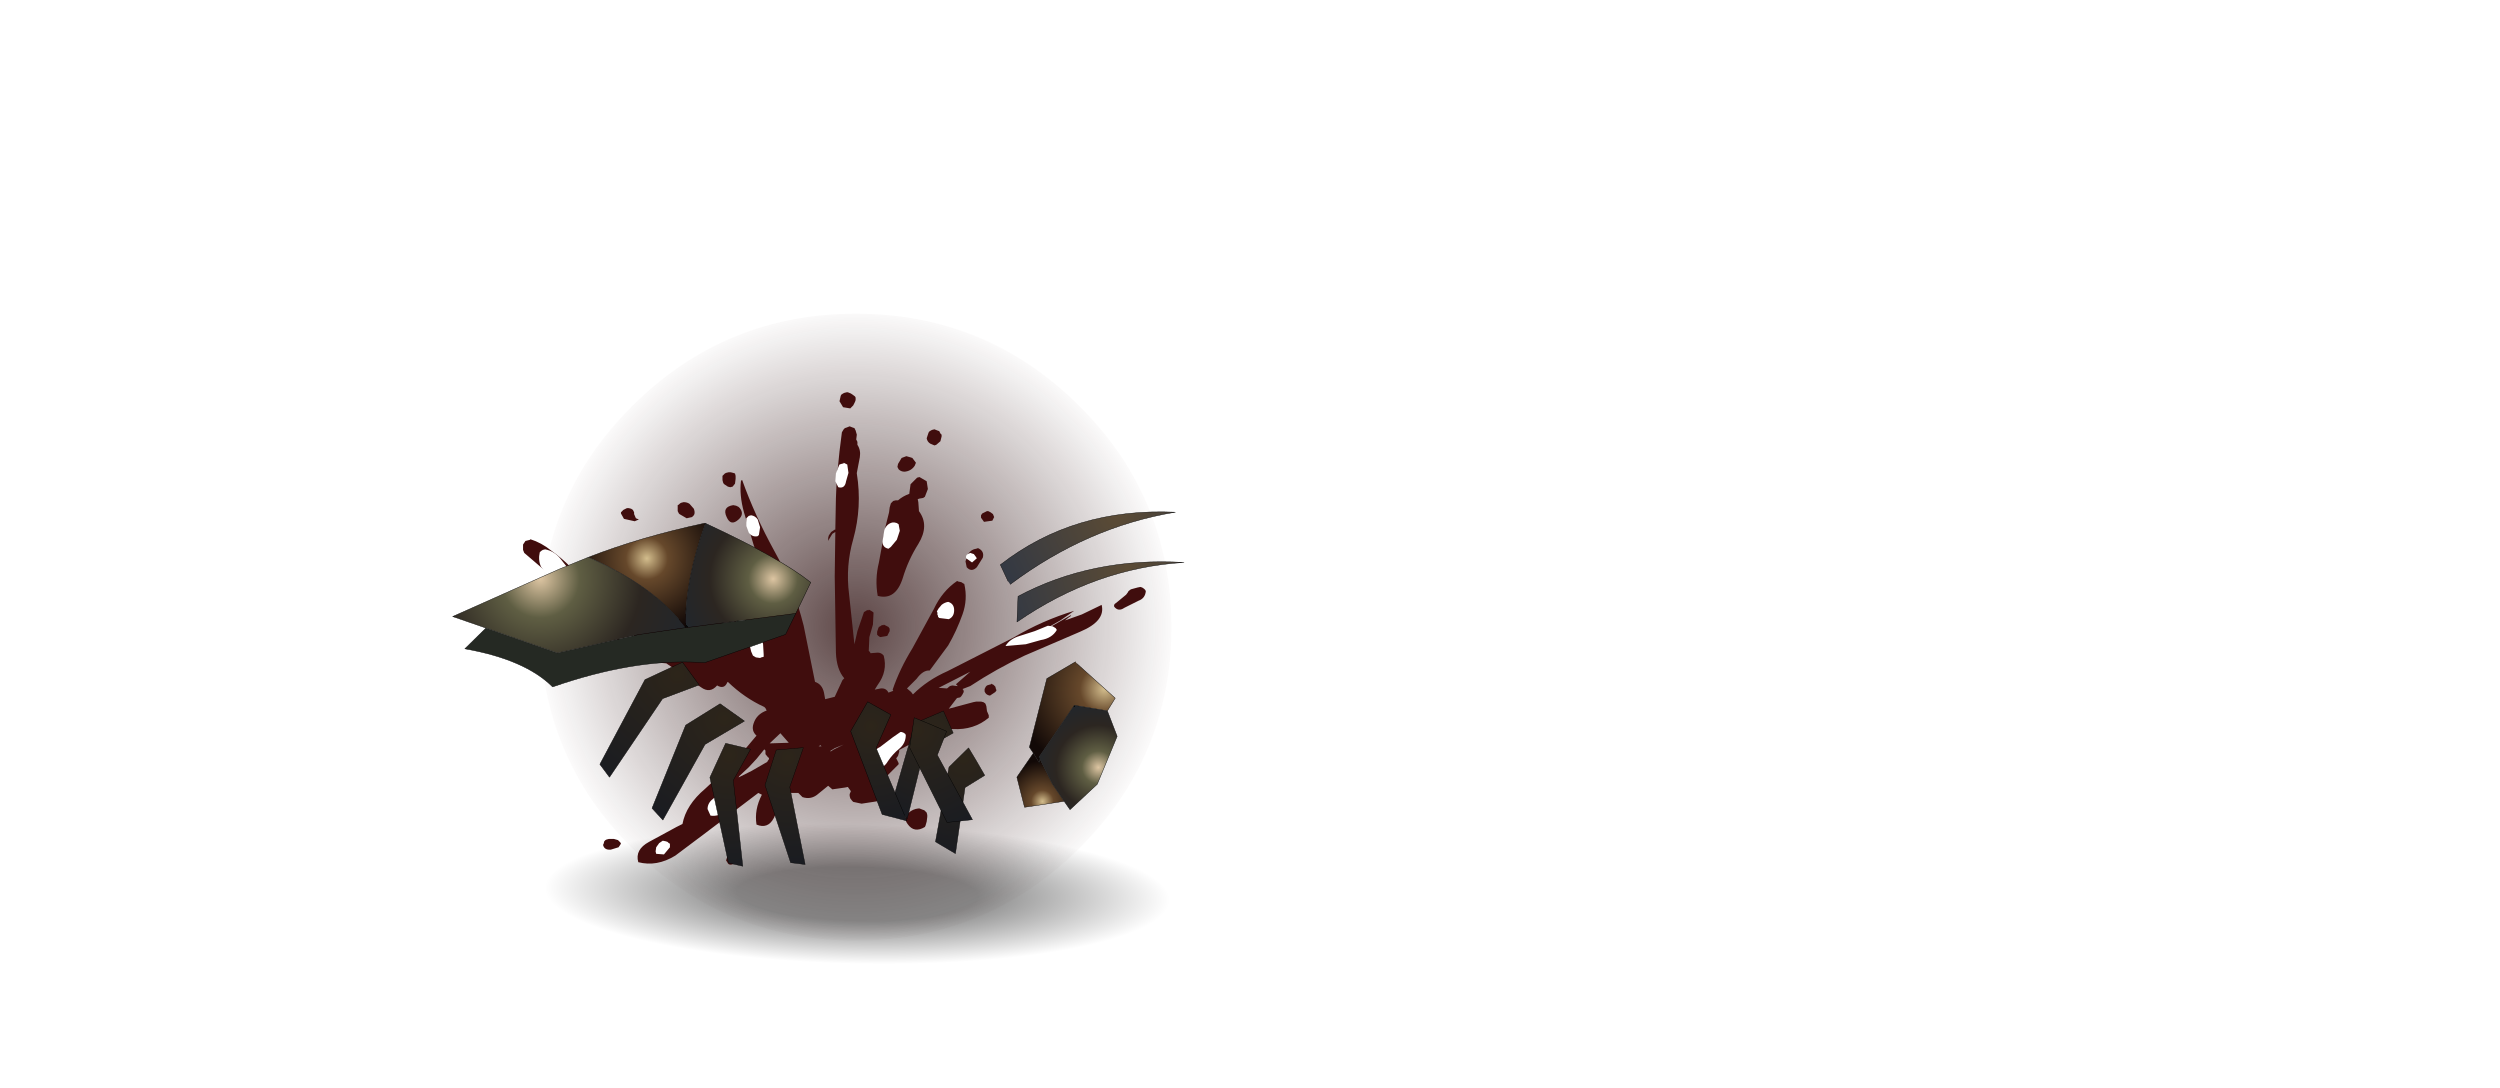 <?xml version="1.0" encoding="UTF-8" standalone="no"?>
<svg xmlns:ffdec="https://www.free-decompiler.com/flash" xmlns:xlink="http://www.w3.org/1999/xlink" ffdec:objectType="frame" height="182.2px" width="418.7px" xmlns="http://www.w3.org/2000/svg">
  <g transform="matrix(2.0, 0.0, 0.0, 2.0, 141.8, 83.6)">
    <use ffdec:characterId="144" height="19.95" id="shadower" transform="matrix(0.862, 0.126, 0.013, 0.731, -27.296, 21.692)" width="65.05" xlink:href="#sprite0"/>
    <use ffdec:characterId="161" height="55.6" transform="matrix(0.944, 0.0, 0.0, 0.944, -25.668, -15.529)" width="56.0" xlink:href="#sprite1"/>
    <use ffdec:characterId="2626" height="39.55" transform="matrix(1.0, 0.0, 0.0, 1.0, -27.15, -8.95)" width="52.2" xlink:href="#shape2"/>
    <filter id="filter0"/>
    <use ffdec:characterId="2611" filter="url(#filter0)" height="15.7" id="hand2" transform="matrix(0.507, 0.333, -0.333, 0.507, 6.91, 16.953)" width="14.55" xlink:href="#sprite2"/>
    <filter id="filter1"/>
    <use ffdec:characterId="2617" filter="url(#filter1)" height="17.95" id="leg4" transform="matrix(0.603, -0.077, 0.077, 0.603, -11.794, 20.654)" width="13.3" xlink:href="#sprite4"/>
    <filter id="filter2"/>
    <use ffdec:characterId="2623" filter="url(#filter2)" height="21.15" id="chest" transform="matrix(0.593, -0.306, 0.306, 0.593, -33.291, 9.981)" width="42.4" xlink:href="#sprite6"/>
    <filter id="filter3"/>
    <use ffdec:characterId="2620" filter="url(#filter3)" height="14.4" id="foot1" transform="matrix(0.165, 0.647, -0.647, 0.165, 21.557, 13.008)" width="17.8" xlink:href="#sprite8"/>
    <filter id="filter4"/>
    <use ffdec:characterId="2617" filter="url(#filter4)" height="17.95" id="leg3" transform="matrix(0.559, 0.364, -0.364, 0.559, -15.285, 12.652)" width="13.3" xlink:href="#sprite4"/>
    <filter id="filter5"/>
    <use ffdec:characterId="2614" filter="url(#filter5)" height="23.0" id="head" transform="matrix(0.035, 0.667, -0.667, 0.035, 28.018, 0.931)" width="12.9" xlink:href="#sprite10"/>
    <filter id="filter6"/>
    <use ffdec:characterId="2611" filter="url(#filter6)" height="15.7" id="hand1" transform="matrix(0.667, -0.041, 0.041, 0.667, 0.19, 17.064)" width="14.55" xlink:href="#sprite2"/>
  </g>
  <defs>
    <g id="sprite0" transform="matrix(1.0, 0.0, 0.0, 1.0, 32.5, 9.95)">
      <use ffdec:characterId="143" height="19.95" transform="matrix(1.0, 0.0, 0.0, 1.0, -32.5, -9.95)" width="65.05" xlink:href="#shape0"/>
    </g>
    <g id="shape0" transform="matrix(1.0, 0.0, 0.0, 1.0, 32.5, 9.95)">
      <path d="M1.45 8.25 Q-12.05 10.55 -22.0 9.8 -31.85 9.0 -32.45 5.6 -33.05 2.2 -24.0 -1.85 -14.9 -5.9 -1.4 -8.2 12.1 -10.55 22.0 -9.75 31.95 -9.0 32.5 -5.6 33.1 -2.2 24.0 1.85 14.95 5.9 1.45 8.25" fill="url(#gradient0)" fill-rule="evenodd" stroke="none"/>
    </g>
    <radialGradient cx="0" cy="0" gradientTransform="matrix(0.043, -0.007, 0.002, 0.011, 0.05, 0.0)" gradientUnits="userSpaceOnUse" id="gradient0" r="819.2" spreadMethod="pad">
      <stop offset="0.333" stop-color="#000000" stop-opacity="0.455"/>
      <stop offset="0.863" stop-color="#000000" stop-opacity="0.0"/>
      <stop offset="1.0" stop-color="#000000" stop-opacity="0.0"/>
    </radialGradient>
    <g id="sprite1" transform="matrix(1.0, 0.0, 0.0, 1.0, 28.0, 27.8)">
      <use ffdec:characterId="160" height="55.6" transform="matrix(1.0, 0.0, 0.0, 1.0, -28.0, -27.8)" width="56.0" xlink:href="#shape1"/>
    </g>
    <g id="shape1" transform="matrix(1.0, 0.0, 0.0, 1.0, 28.0, 27.8)">
      <path d="M0.0 -27.8 Q11.6 -27.8 19.8 -19.65 28.0 -11.5 28.0 0.0 28.0 11.5 19.8 19.65 11.6 27.8 0.0 27.8 -11.6 27.8 -19.8 19.65 -28.0 11.5 -28.0 0.0 -28.0 -11.5 -19.8 -19.65 -11.6 -27.8 0.0 -27.8" fill="url(#gradient1)" fill-rule="evenodd" stroke="none"/>
    </g>
    <radialGradient cx="0" cy="0" gradientTransform="matrix(0.035, 0.0, 0.0, 0.035, 0.0, 0.0)" gradientUnits="userSpaceOnUse" id="gradient1" r="819.2" spreadMethod="pad">
      <stop offset="0.0" stop-color="#270909" stop-opacity="0.749"/>
      <stop offset="1.0" stop-color="#270909" stop-opacity="0.0"/>
    </radialGradient>
    <g id="shape2" transform="matrix(1.0, 0.0, 0.0, 1.0, 27.15, 8.95)">
      <path d="M0.7 -8.15 L0.55 -7.85 0.3 -7.6 -0.3 -7.7 -0.6 -8.2 -0.5 -8.65 -0.45 -8.75 -0.3 -8.85 -0.2 -8.9 0.0 -8.95 0.1 -8.95 0.35 -8.85 0.5 -8.75 0.7 -8.6 0.75 -8.5 0.75 -8.3 0.7 -8.15 M5.0 -3.6 L5.35 -3.5 5.5 -3.45 5.65 -3.25 5.8 -3.05 5.7 -2.8 Q5.4 -2.35 4.85 -2.3 4.55 -2.3 4.35 -2.5 L4.25 -2.7 4.3 -2.95 4.6 -3.45 5.0 -3.6 M0.9 -4.8 L0.9 -4.55 Q1.2 -4.1 1.1 -3.5 L0.85 -2.2 0.85 -2.15 Q1.3 0.65 0.55 3.35 -0.1 5.6 0.2 7.95 L0.65 12.15 0.9 11.05 1.45 9.45 1.55 9.4 1.7 9.3 1.85 9.3 1.85 9.25 2.05 9.35 2.2 9.45 2.25 9.5 2.2 10.5 1.9 11.55 1.85 12.7 1.95 12.8 2.0 12.9 2.6 12.85 Q2.9 12.85 3.1 13.1 3.45 14.4 2.6 15.55 L2.35 15.95 2.85 15.85 Q3.3 15.8 3.5 16.2 L3.9 16.05 3.85 15.95 Q4.45 14.2 5.5 12.5 L7.3 9.2 Q8.0 7.7 9.25 6.85 L9.35 6.9 9.6 6.95 9.75 7.05 9.85 7.1 Q10.15 8.4 9.7 9.65 9.2 11.05 8.5 12.25 L6.95 14.35 Q6.4 14.3 5.85 15.05 L5.05 15.85 5.4 16.15 5.55 16.35 Q6.75 15.15 8.45 14.4 L13.95 11.6 Q16.4 10.15 19.05 9.35 L17.9 10.15 16.4 11.0 15.9 11.35 16.1 11.25 18.8 9.7 18.75 9.8 18.6 9.9 18.35 10.1 18.3 10.15 19.7 9.65 21.15 8.95 21.35 8.85 Q21.7 10.2 19.55 11.1 L14.9 13.1 Q12.55 14.2 10.35 15.65 L9.7 15.9 9.75 15.95 9.8 16.05 9.8 16.15 9.75 16.25 9.7 16.35 9.6 16.5 9.5 16.6 9.25 16.65 9.2 16.7 8.55 17.55 10.6 17.0 10.85 16.95 11.25 16.95 11.45 17.0 11.6 17.1 11.65 17.2 11.7 17.35 11.75 17.75 11.9 18.1 11.9 18.3 Q10.65 19.35 8.9 19.25 L6.75 19.25 6.45 19.25 Q6.25 20.0 5.45 20.45 L4.4 21.0 4.4 21.15 4.3 21.5 4.15 21.7 4.2 21.8 4.25 21.9 4.3 22.0 4.35 22.1 4.35 22.2 3.15 23.4 2.3 23.9 2.4 24.0 2.65 24.55 2.6 25.1 2.55 25.3 1.25 25.5 0.55 25.35 0.45 25.25 0.3 25.05 0.25 24.85 0.25 24.7 0.35 24.45 0.1 24.1 -0.15 24.15 -1.2 24.3 -1.55 24.0 -2.35 24.65 Q-2.95 25.2 -3.7 24.95 L-4.05 24.6 -4.4 24.6 Q-4.85 24.65 -5.15 24.35 L-5.3 24.2 -5.4 24.25 -5.55 24.5 -5.7 24.75 -5.8 25.0 Q-5.55 25.4 -5.7 25.85 L-6.1 26.7 Q-6.6 27.65 -7.55 27.25 -7.75 26.0 -7.1 24.75 L-7.4 24.6 -11.75 27.9 -14.35 29.85 Q-15.9 30.8 -17.45 30.4 -17.75 29.35 -16.55 28.7 L-14.25 27.45 -13.75 27.2 Q-13.45 25.6 -11.85 24.25 L-10.4 22.9 -8.35 20.75 -7.55 19.8 Q-8.0 19.4 -7.8 18.8 -7.55 18.0 -6.7 17.7 L-6.8 17.5 -6.9 17.4 Q-8.55 16.65 -9.95 15.3 L-10.0 15.35 Q-10.25 15.95 -10.85 15.6 -11.45 16.3 -12.2 15.75 L-13.8 14.65 -15.1 13.75 Q-17.6 13.6 -19.6 11.35 L-23.2 7.75 -27.0 4.5 -27.1 4.25 -27.1 3.95 -27.1 3.8 -26.9 3.5 -26.5 3.4 -26.5 3.35 Q-25.55 3.65 -24.75 4.3 -23.9 4.9 -23.15 5.65 L-21.7 7.05 Q-20.95 6.7 -20.3 7.25 L-18.95 8.35 -17.65 9.6 -17.55 9.7 -17.15 9.2 Q-16.5 8.8 -15.95 9.35 L-14.9 10.3 -14.4 10.6 -13.75 10.55 -14.0 10.2 Q-14.2 9.85 -13.8 9.7 -12.9 9.25 -12.2 10.2 -11.65 9.3 -10.8 10.0 L-8.75 11.55 -7.75 12.15 -9.1 10.65 -10.45 8.85 Q-11.6 7.55 -10.4 6.85 -8.9 7.2 -8.1 8.55 L-6.65 11.15 -6.5 11.4 -6.85 10.5 -7.5 8.6 Q-7.8 7.7 -7.2 6.95 L-7.0 6.75 -6.75 6.7 -6.5 6.65 -6.45 6.6 Q-7.3 5.3 -7.8 3.8 L-8.6 1.1 Q-9.0 -0.35 -8.85 -1.55 L-8.75 -1.6 Q-7.7 1.35 -6.05 4.35 -4.45 7.2 -3.6 10.6 L-2.65 15.3 Q-2.05 15.5 -1.9 16.2 L-1.8 16.75 -1.0 16.55 -0.35 15.15 -0.2 15.0 Q-0.85 14.25 -0.9 12.85 L-1.0 6.45 -0.95 2.75 -1.2 2.9 -1.5 3.4 -1.55 3.5 -1.55 3.25 -1.5 3.05 -1.3 2.75 -1.0 2.55 -0.95 2.55 -0.9 -0.1 -0.8 -2.45 -0.75 -2.5 -0.6 -4.0 -0.4 -5.6 -0.25 -5.85 -0.15 -5.95 0.0 -6.0 0.25 -6.1 0.5 -6.0 0.65 -5.95 0.75 -5.75 0.85 -5.4 0.8 -5.0 0.9 -4.8 M7.75 -5.7 L7.85 -5.5 7.95 -5.4 7.95 -5.25 7.85 -4.85 7.5 -4.55 7.35 -4.5 7.0 -4.65 Q6.75 -4.8 6.7 -5.1 L6.85 -5.55 6.9 -5.65 7.05 -5.75 7.15 -5.8 7.35 -5.85 7.6 -5.75 7.75 -5.7 M6.1 -1.85 L6.7 -1.5 6.8 -0.85 6.55 -0.2 6.4 -0.1 6.1 -0.05 5.95 0.0 6.0 0.25 6.05 0.95 6.05 1.0 Q6.95 2.2 6.0 3.75 5.15 5.1 4.7 6.6 4.1 8.5 2.6 8.1 2.35 6.7 2.7 5.3 L3.25 2.3 3.55 1.1 3.6 0.7 3.7 0.35 3.8 0.25 3.9 0.15 4.1 0.1 4.25 0.1 4.3 0.1 Q4.7 -0.25 5.25 -0.45 L5.25 -0.5 5.35 -1.25 5.9 -1.8 6.1 -1.85 M25.05 7.7 Q25.0 8.3 24.45 8.5 L23.25 9.1 Q22.75 9.45 22.4 9.0 22.35 8.8 22.55 8.7 L23.4 8.0 23.55 7.8 23.6 7.7 23.8 7.55 24.35 7.4 24.6 7.35 24.75 7.4 24.9 7.5 25.0 7.6 25.05 7.7 M11.85 1.0 L12.05 1.1 12.25 1.25 12.35 1.5 12.2 1.8 11.5 1.9 11.25 1.55 11.25 1.45 11.25 1.35 11.35 1.2 11.75 1.0 11.85 1.0 M11.4 4.9 L10.9 5.7 Q10.45 6.15 10.05 5.7 L9.95 5.2 10.2 4.55 Q10.45 4.2 10.85 4.15 L11.0 4.1 Q11.55 4.35 11.4 4.9 M3.1 10.5 L3.3 10.6 3.5 10.7 3.6 10.85 3.6 11.05 3.4 11.45 2.8 11.55 2.65 11.45 2.55 11.35 2.55 11.25 2.55 11.1 2.65 10.8 2.7 10.7 2.8 10.65 2.95 10.55 3.1 10.55 3.1 10.5 M9.3 15.65 L9.15 15.5 10.35 14.45 7.7 15.8 8.4 15.85 8.65 15.65 8.85 15.6 9.25 15.65 9.3 15.65 M3.75 24.65 L4.15 24.75 4.45 25.1 4.5 25.55 4.45 25.65 4.25 25.8 3.5 25.75 3.25 25.6 3.2 25.5 3.15 25.4 3.15 25.3 3.15 25.2 3.15 25.1 3.25 24.95 3.3 24.85 3.55 24.7 3.75 24.65 M12.45 16.15 L12.0 16.45 Q11.7 16.4 11.6 16.2 L11.55 16.1 11.55 16.0 11.55 15.9 11.6 15.8 11.65 15.7 11.75 15.6 11.9 15.55 12.1 15.5 12.1 15.45 12.3 15.55 12.45 15.7 12.5 15.9 12.55 16.0 12.45 16.15 M6.7 26.25 L6.75 26.45 6.75 26.6 6.7 27.0 6.6 27.35 6.55 27.45 Q5.65 28.0 5.1 27.2 4.7 26.65 5.2 26.25 5.55 25.95 6.0 25.9 L6.1 25.9 6.35 26.0 6.5 26.05 6.7 26.25 M-10.3 -1.3 L-10.35 -1.4 -10.4 -1.6 -10.4 -1.8 -10.4 -1.95 -10.3 -2.05 -10.2 -2.15 -10.1 -2.2 -9.9 -2.25 -9.7 -2.25 -9.5 -2.2 -9.35 -2.15 -9.3 -1.95 -9.3 -1.7 -9.35 -1.3 -9.55 -1.05 -9.75 -1.0 -9.95 -1.05 -10.25 -1.25 -10.3 -1.3 M-8.95 0.75 Q-8.55 1.25 -9.05 1.7 -9.7 2.3 -10.05 1.5 -10.45 0.65 -9.5 0.5 L-9.25 0.55 -9.05 0.65 -8.95 0.75 M-8.5 4.15 Q-8.2 4.1 -8.1 4.4 -8.0 4.7 -8.3 4.8 L-8.7 4.75 -8.8 4.7 -8.85 4.6 -8.85 4.5 -8.75 4.35 -8.5 4.15 M-13.65 0.25 Q-13.35 0.25 -13.15 0.4 L-12.8 0.8 Q-12.7 1.05 -12.75 1.25 L-12.8 1.35 -12.95 1.5 -13.4 1.6 -14.0 1.25 -14.05 1.2 -14.1 1.1 -14.15 1.0 -14.15 0.9 -14.15 0.8 -14.15 0.6 -14.15 0.5 -14.05 0.45 -13.95 0.35 -13.85 0.3 -13.65 0.25 M-10.75 4.45 L-10.5 4.75 -10.45 4.85 -10.4 4.95 -10.4 5.0 -10.45 5.1 -10.45 5.2 -10.5 5.3 -10.55 5.4 Q-10.75 5.6 -11.0 5.6 L-11.75 5.25 -11.95 4.7 -11.95 4.5 -11.9 4.4 -11.8 4.3 -11.7 4.2 -11.6 4.15 -11.4 4.15 -11.4 4.1 -11.05 4.3 -10.75 4.45 M-17.4 1.7 L-17.75 1.85 -18.65 1.65 -18.9 1.2 -18.9 1.1 -18.85 1.05 -18.7 0.9 -18.4 0.75 -18.25 0.75 -18.05 0.8 -17.9 0.9 -17.85 1.0 -17.8 1.1 -17.8 1.25 -17.65 1.6 -17.4 1.7 M-17.95 3.65 L-17.85 3.6 -17.65 3.55 -17.15 3.7 -16.8 3.95 Q-16.65 4.15 -16.65 4.45 L-17.0 4.9 Q-17.75 5.15 -18.15 4.45 L-18.2 3.95 -18.1 3.75 -17.95 3.65 M-15.45 6.5 L-15.35 6.4 -15.2 6.35 -14.9 6.25 Q-14.45 6.2 -14.1 6.55 -13.8 6.85 -13.75 7.35 -13.75 7.8 -14.15 8.0 L-14.4 8.0 -14.7 8.0 -15.05 7.75 -15.4 7.35 -15.55 6.8 -15.45 6.5 M-6.45 20.45 L-4.85 20.4 -5.55 19.6 -6.45 20.45 M-6.9 20.95 L-7.55 21.75 -8.2 22.45 -9.0 23.2 -9.05 23.3 -7.95 22.75 -6.65 22.0 -6.6 21.9 Q-6.4 21.7 -6.6 21.6 L-6.8 21.35 -6.8 21.05 -6.9 20.95 M-1.15 21.0 L-0.25 20.55 -1.0 20.85 -1.4 21.1 Q-1.3 21.15 -1.15 21.0 M-2.2 20.6 L-2.35 20.7 -2.1 20.7 -2.15 20.65 -2.2 20.6 M-20.3 28.65 L-20.2 28.55 -20.1 28.5 -19.9 28.45 -19.5 28.45 -19.15 28.55 -18.95 28.75 -18.9 28.85 -19.1 29.15 -19.75 29.35 Q-20.3 29.4 -20.4 28.95 L-20.35 28.85 -20.3 28.65 M-9.25 29.9 L-9.25 30.2 -9.25 30.4 -9.3 30.5 -9.65 30.6 Q-9.9 30.65 -10.0 30.4 L-10.1 30.25 -10.0 29.95 -9.65 29.65 -9.35 29.6 Q-9.15 29.7 -9.25 29.9" fill="#400d0d" fill-rule="evenodd" stroke="none"/>
      <path d="M0.15 -2.2 L-0.05 -1.5 Q-0.15 -0.85 -0.7 -1.0 L-0.95 -1.5 -0.9 -2.15 -0.65 -2.8 -0.6 -2.9 -0.45 -2.95 -0.25 -3.0 -0.25 -3.05 -0.05 -2.95 0.05 -2.9 0.15 -2.2 M-7.35 3.0 L-7.45 3.1 Q-7.9 3.2 -8.2 2.8 L-8.4 2.25 -8.4 1.6 -8.3 1.5 -8.2 1.4 -8.0 1.35 Q-7.65 1.4 -7.45 1.7 L-7.25 2.35 -7.35 3.0 M-9.25 8.55 L-8.7 9.35 Q-8.25 9.75 -8.55 10.25 L-8.6 10.35 Q-9.2 10.45 -9.65 9.9 L-10.35 8.85 Q-10.65 8.2 -10.0 8.05 -9.5 8.1 -9.25 8.55 M-7.75 10.8 L-7.55 10.85 -7.15 11.4 -7.0 12.15 -6.95 13.0 -6.95 13.2 -7.15 13.25 -7.25 13.3 -7.6 13.25 -7.85 13.1 -8.0 12.75 -8.15 12.1 -8.35 11.4 -8.4 11.15 -8.35 11.05 -8.3 10.95 -8.2 10.9 -7.9 10.8 -7.9 10.75 -7.75 10.8 M-20.1 10.0 L-19.9 9.95 Q-19.35 9.9 -18.95 10.3 L-18.1 11.1 Q-17.6 11.5 -17.7 12.1 -18.3 12.5 -18.85 11.9 L-19.8 11.15 Q-20.4 10.85 -20.4 10.25 L-20.35 10.2 -20.25 10.1 -20.1 10.0 M-10.25 24.4 L-10.0 24.4 -9.8 24.5 -9.65 24.55 Q-9.45 24.85 -9.55 25.2 L-10.25 26.15 Q-10.75 26.6 -11.4 26.5 L-11.65 25.95 Q-11.65 25.45 -11.2 25.1 L-10.45 24.5 -10.25 24.4 M-24.0 4.95 L-23.05 6.15 Q-22.6 6.75 -22.95 7.45 -23.85 7.75 -24.65 7.0 L-25.6 5.65 Q-25.85 5.1 -25.7 4.45 L-25.6 4.35 -25.45 4.25 -25.25 4.2 Q-24.5 4.35 -24.0 4.95 M-14.8 29.15 L-15.3 29.75 -15.95 29.7 -16.0 29.5 -15.95 29.15 -15.7 28.8 -15.4 28.6 -15.15 28.65 -15.0 28.7 -14.9 28.8 -14.8 28.85 -14.8 29.15 M10.65 4.6 L10.8 4.8 10.9 4.95 10.5 5.3 10.0 4.95 Q9.95 4.7 10.15 4.6 L10.35 4.5 10.5 4.55 10.65 4.6 M14.5 11.45 L15.75 11.05 16.85 10.6 17.25 10.65 17.5 10.8 17.6 10.95 Q17.2 11.65 16.25 11.8 L15.0 12.15 13.3 12.3 Q13.65 11.7 14.5 11.45 M4.0 1.95 L4.2 2.0 4.35 2.1 4.45 2.65 4.2 3.4 3.7 4.0 3.5 4.15 Q3.0 4.05 3.0 3.55 L3.15 2.6 Q3.35 2.05 3.85 1.95 L4.0 1.95 M8.5 8.6 Q9.0 8.75 9.0 9.3 9.0 9.85 8.55 10.05 L7.75 9.95 7.65 9.85 7.65 9.75 7.6 9.7 7.6 9.5 7.55 9.4 7.7 9.15 7.95 8.85 Q8.2 8.65 8.5 8.6 M4.6 19.5 L4.75 19.55 4.9 19.65 4.95 19.75 Q4.95 20.45 4.4 20.9 3.85 21.35 3.45 21.95 3.05 22.65 2.3 22.5 L2.15 22.3 2.05 22.15 1.95 21.85 1.95 21.65 Q2.2 21.05 2.8 20.75 L3.85 19.95 4.5 19.5 4.6 19.5" fill="#ffffff" fill-rule="evenodd" stroke="none"/>
    </g>
    <g id="sprite2" transform="matrix(1.0, 0.0, 0.0, 1.0, 8.5, 5.75)">
      <use ffdec:characterId="2610" height="15.7" transform="matrix(1.0, 0.0, 0.0, 1.0, -8.5, -5.75)" width="14.55" xlink:href="#sprite3"/>
    </g>
    <g id="sprite3" transform="matrix(1.0, 0.0, 0.0, 1.0, 8.5, 5.75)">
      <use ffdec:characterId="2609" height="15.7" transform="matrix(1.0, 0.0, 0.0, 1.0, -8.5, -5.75)" width="14.55" xlink:href="#shape3"/>
    </g>
    <g id="shape3" transform="matrix(1.0, 0.0, 0.0, 1.0, 8.5, 5.75)">
      <path d="M-6.15 -5.75 L-3.35 -3.95 -5.45 0.1 -2.15 9.45 -5.2 8.45 -8.5 -2.2 -6.15 -5.75" fill="url(#gradient2)" fill-rule="evenodd" stroke="none"/>
      <path d="M2.15 1.45 L6.05 9.8 2.85 9.95 -1.25 0.3 -0.45 -3.4 Q1.55 -2.45 3.5 -1.45 L2.15 1.45" fill="url(#gradient3)" fill-rule="evenodd" stroke="none"/>
      <path d="M-6.15 -5.75 L-8.5 -2.2 -5.2 8.45 -2.15 9.45 -5.45 0.1 -3.35 -3.95 -6.15 -5.75 M2.15 1.45 L3.5 -1.45 Q1.55 -2.45 -0.45 -3.4 L-1.25 0.3 2.85 9.95 6.05 9.8 2.15 1.45 Z" fill="none" stroke="#000000" stroke-linecap="round" stroke-linejoin="round" stroke-width="0.05"/>
    </g>
    <radialGradient cx="0" cy="0" gradientTransform="matrix(0.015, 0.0, 0.0, 0.015, -5.9, -2.7)" gradientUnits="userSpaceOnUse" id="gradient2" r="819.2" spreadMethod="pad">
      <stop offset="0.0" stop-color="#2d251a"/>
      <stop offset="1.0" stop-color="#1a1c21"/>
    </radialGradient>
    <radialGradient cx="0" cy="0" gradientTransform="matrix(0.016, 0.0, 0.0, 0.016, -0.25, -1.85)" gradientUnits="userSpaceOnUse" id="gradient3" r="819.2" spreadMethod="pad">
      <stop offset="0.0" stop-color="#2d251a"/>
      <stop offset="1.0" stop-color="#1a1c21"/>
    </radialGradient>
    <g id="sprite4" transform="matrix(1.0, 0.0, 0.0, 1.0, 12.5, 5.9)">
      <use ffdec:characterId="2616" height="17.95" transform="matrix(1.0, 0.0, 0.0, 1.0, -12.5, -5.9)" width="13.3" xlink:href="#sprite5"/>
    </g>
    <g id="sprite5" transform="matrix(1.0, 0.0, 0.0, 1.0, 12.5, 5.9)">
      <use ffdec:characterId="2615" height="17.95" transform="matrix(1.0, 0.0, 0.0, 1.0, -12.5, -5.9)" width="13.3" xlink:href="#shape4"/>
    </g>
    <g id="shape4" transform="matrix(1.0, 0.0, 0.0, 1.0, 12.5, 5.9)">
      <path d="M-9.75 -5.9 L-6.45 -4.65 -9.35 -0.7 -9.55 11.2 -11.45 10.5 -12.5 -1.5 -9.75 -5.9" fill="url(#gradient4)" fill-rule="evenodd" stroke="none"/>
      <path d="M-1.75 1.2 L-1.0 12.05 -2.95 11.55 -5.1 0.5 -2.95 -4.1 0.8 -3.95 -1.75 1.2" fill="url(#gradient5)" fill-rule="evenodd" stroke="none"/>
      <path d="M-9.75 -5.9 L-12.5 -1.5 -11.45 10.5 -9.55 11.2 -9.35 -0.7 -6.45 -4.65 -9.75 -5.9 M-1.75 1.2 L0.8 -3.95 -2.95 -4.1 -5.1 0.5 -2.95 11.55 -1.0 12.05 -1.75 1.2 Z" fill="none" stroke="#000000" stroke-linecap="round" stroke-linejoin="round" stroke-width="0.05"/>
    </g>
    <radialGradient cx="0" cy="0" gradientTransform="matrix(0.019, 0.0, 0.0, 0.019, -9.45, -4.25)" gradientUnits="userSpaceOnUse" id="gradient4" r="819.2" spreadMethod="pad">
      <stop offset="0.0" stop-color="#2d251a"/>
      <stop offset="1.0" stop-color="#1a1c21"/>
    </radialGradient>
    <radialGradient cx="0" cy="0" gradientTransform="matrix(0.018, 0.0, 0.0, 0.018, -1.5, -2.9)" gradientUnits="userSpaceOnUse" id="gradient5" r="819.2" spreadMethod="pad">
      <stop offset="0.0" stop-color="#2d251a"/>
      <stop offset="1.0" stop-color="#1a1c21"/>
    </radialGradient>
    <g id="sprite6" transform="matrix(1.0, 0.0, 0.0, 1.0, 27.9, 17.3)">
      <use ffdec:characterId="2622" height="21.15" transform="matrix(1.0, 0.0, 0.0, 1.0, -27.9, -17.3)" width="42.4" xlink:href="#sprite7"/>
    </g>
    <g id="sprite7" transform="matrix(1.0, 0.0, 0.0, 1.0, 27.95, 17.25)">
      <use ffdec:characterId="2621" height="21.15" transform="matrix(1.0, 0.0, 0.0, 1.0, -27.95, -17.25)" width="42.4" xlink:href="#shape5"/>
    </g>
    <g id="shape5" transform="matrix(1.0, 0.0, 0.0, 1.0, 27.95, 17.25)">
      <path d="M-2.1 -2.65 L-2.0 -2.55 -2.05 -2.55 -2.1 -2.6 -2.1 -2.65 -2.05 -2.55 -2.1 -2.65" fill="#999999" fill-rule="evenodd" stroke="none"/>
      <path d="M11.0 2.15 L8.65 3.9 -2.0 2.4 -2.85 1.9 Q-9.85 -2.15 -20.35 -3.65 -21.85 -8.3 -27.95 -12.95 L-24.4 -14.05 -17.85 -7.15 -7.8 -4.55 -2.1 -2.6 -2.05 -2.55 -2.0 -2.55 11.0 2.15" fill="#252923" fill-rule="evenodd" stroke="none"/>
      <path d="M-8.9 -16.05 Q-1.9 -15.3 6.05 -13.15 L6.1 -13.1 Q0.5 -7.9 -2.1 -2.65 -3.25 -9.1 -8.9 -16.05" fill="url(#gradient6)" fill-rule="evenodd" stroke="none"/>
      <path d="M-24.4 -14.05 L-27.45 -17.25 -12.8 -16.4 -8.9 -16.05 Q-3.25 -9.1 -2.1 -2.65 L-2.1 -2.6 -7.8 -4.55 -17.85 -7.15 -24.4 -14.05" fill="url(#gradient7)" fill-rule="evenodd" stroke="none"/>
      <path d="M6.1 -13.1 Q12.45 -4.9 14.45 -0.45 L11.0 2.15 -2.0 -2.55 -2.1 -2.65 Q0.5 -7.9 6.1 -13.1" fill="url(#gradient8)" fill-rule="evenodd" stroke="none"/>
      <path d="M6.1 -13.1 Q12.45 -4.9 14.45 -0.45 L11.0 2.15 8.65 3.9 -2.0 2.4 -2.85 1.9 Q-9.85 -2.15 -20.35 -3.65 -21.85 -8.3 -27.95 -12.95 L-24.4 -14.05 -27.45 -17.25 -12.8 -16.4 -8.9 -16.05 Q-1.9 -15.3 6.05 -13.15 L6.1 -13.1 Q0.5 -7.9 -2.1 -2.65 -3.25 -9.1 -8.9 -16.05 M-2.0 -2.55 L11.0 2.15 M-2.05 -2.55 L-2.0 -2.55 M-2.1 -2.6 L-2.05 -2.55 -2.1 -2.65 M-2.1 -2.6 L-7.8 -4.55 -17.85 -7.15 -24.4 -14.05" fill="none" stroke="#000000" stroke-linecap="round" stroke-linejoin="round" stroke-width="0.05"/>
    </g>
    <radialGradient cx="0" cy="0" gradientTransform="matrix(0.013, 0.0, 0.0, 0.013, -2.45, -12.55)" gradientUnits="userSpaceOnUse" id="gradient6" r="819.2" spreadMethod="pad">
      <stop offset="0.004" stop-color="#d1bb8b"/>
      <stop offset="0.247" stop-color="#66482b"/>
      <stop offset="0.894" stop-color="#120907"/>
    </radialGradient>
    <radialGradient cx="0" cy="0" gradientTransform="matrix(0.024, 0.0, 0.0, 0.024, -15.5, -16.45)" gradientUnits="userSpaceOnUse" id="gradient7" r="819.2" spreadMethod="pad">
      <stop offset="0.0" stop-color="#ddc5a2"/>
      <stop offset="0.251" stop-color="#5f5e43"/>
      <stop offset="0.647" stop-color="#2c2621"/>
      <stop offset="1.0" stop-color="#22262b"/>
      <stop offset="1.0" stop-color="#070a0a"/>
    </radialGradient>
    <radialGradient cx="0" cy="0" gradientTransform="matrix(0.015, 0.0, 0.0, 0.015, 10.45, -3.0)" gradientUnits="userSpaceOnUse" id="gradient8" r="819.2" spreadMethod="pad">
      <stop offset="0.0" stop-color="#ddc5a2"/>
      <stop offset="0.251" stop-color="#5f5e43"/>
      <stop offset="0.647" stop-color="#2c2621"/>
      <stop offset="1.0" stop-color="#22262b"/>
      <stop offset="1.0" stop-color="#070a0a"/>
    </radialGradient>
    <g id="sprite8" transform="matrix(1.0, 0.0, 0.0, 1.0, 8.9, 2.9)">
      <use ffdec:characterId="2619" height="14.4" transform="matrix(1.0, 0.0, 0.0, 1.0, -8.9, -2.9)" width="17.8" xlink:href="#sprite9"/>
    </g>
    <g id="sprite9" transform="matrix(1.0, 0.0, 0.0, 1.0, 8.85, 2.9)">
      <use ffdec:characterId="2618" height="14.4" transform="matrix(1.0, 0.0, 0.0, 1.0, -8.85, -2.9)" width="17.8" xlink:href="#shape6"/>
    </g>
    <g id="shape6" transform="matrix(1.0, 0.0, 0.0, 1.0, 8.85, 2.9)">
      <path d="M-8.6 0.7 L-3.2 -2.9 -1.9 -1.55 -3.6 2.3 1.6 8.2 2.4 8.3 0.95 8.75 0.1 9.05 -7.7 4.8 -8.85 0.8 -8.6 0.7" fill="url(#gradient9)" fill-rule="evenodd" stroke="none"/>
      <path d="M7.75 6.5 L7.25 11.5 3.35 11.5 0.95 8.75 2.4 8.3 1.6 8.2 5.25 7.4 7.75 6.5" fill="url(#gradient10)" fill-rule="evenodd" stroke="none"/>
      <path d="M-1.9 -1.55 L1.5 -1.95 6.7 1.95 8.95 6.05 7.75 6.5 5.25 7.4 1.6 8.2 -3.6 2.3 -1.9 -1.55" fill="url(#gradient11)" fill-rule="evenodd" stroke="none"/>
      <path d="M-8.6 0.7 L-3.2 -2.9 -1.9 -1.55 1.5 -1.95 6.7 1.95 8.95 6.05 7.75 6.5 7.25 11.5 3.35 11.5 0.95 8.75 0.1 9.05 -7.7 4.8 -8.85 0.8 M0.95 8.75 L2.4 8.3 1.6 8.2 -3.6 2.3 -1.9 -1.55 M1.6 8.2 L5.25 7.4 7.75 6.5" fill="none" stroke="#000000" stroke-linecap="round" stroke-linejoin="round" stroke-width="0.05"/>
    </g>
    <radialGradient cx="0" cy="0" gradientTransform="matrix(0.015, 0.0, 0.0, 0.015, -4.65, -1.85)" gradientUnits="userSpaceOnUse" id="gradient9" r="819.2" spreadMethod="pad">
      <stop offset="0.004" stop-color="#d1bb8b"/>
      <stop offset="0.247" stop-color="#66482b"/>
      <stop offset="0.894" stop-color="#120907"/>
    </radialGradient>
    <radialGradient cx="0" cy="0" gradientTransform="matrix(0.007, 0.0, 0.0, 0.007, 7.1, 9.15)" gradientUnits="userSpaceOnUse" id="gradient10" r="819.2" spreadMethod="pad">
      <stop offset="0.004" stop-color="#d1bb8b"/>
      <stop offset="0.247" stop-color="#66482b"/>
      <stop offset="0.894" stop-color="#120907"/>
    </radialGradient>
    <radialGradient cx="0" cy="0" gradientTransform="matrix(0.01, 0.0, 0.0, 0.01, 4.7, 1.3)" gradientUnits="userSpaceOnUse" id="gradient11" r="819.2" spreadMethod="pad">
      <stop offset="0.0" stop-color="#ddc5a2"/>
      <stop offset="0.251" stop-color="#5f5e43"/>
      <stop offset="0.647" stop-color="#2c2621"/>
      <stop offset="1.0" stop-color="#22262b"/>
      <stop offset="1.0" stop-color="#070a0a"/>
    </radialGradient>
    <g id="sprite10" transform="matrix(1.0, 0.0, 0.0, 1.0, 7.45, 19.9)">
      <use ffdec:characterId="2613" height="23.0" transform="matrix(1.0, 0.0, 0.0, 1.0, -7.45, -19.9)" width="12.9" xlink:href="#sprite11"/>
    </g>
    <g id="sprite11" transform="matrix(1.0, 0.0, 0.0, 1.0, 7.8, 20.0)">
      <use ffdec:characterId="2612" height="23.0" transform="matrix(1.0, 0.0, 0.0, 1.0, -7.8, -20.0)" width="12.9" xlink:href="#shape7"/>
    </g>
    <g id="shape7" transform="matrix(1.0, 0.0, 0.0, 1.0, 7.8, 20.0)">
      <path d="M-2.15 3.0 L-2.2 3.0 -2.2 2.95 -2.15 3.0" fill="#999999" fill-rule="evenodd" stroke="none"/>
      <path d="M-2.2 2.95 Q-8.85 -6.6 -7.6 -19.25 -6.35 -8.1 0.35 1.9 L-0.05 2.15 -2.15 3.0 -2.2 2.95" fill="url(#gradient12)" fill-rule="evenodd" stroke="none"/>
      <path d="M5.1 1.3 L1.9 1.0 Q-2.55 -8.55 -1.25 -20.0 -1.15 -8.85 5.1 1.3" fill="url(#gradient13)" fill-rule="evenodd" stroke="none"/>
      <path d="M-2.15 3.0 L-2.2 3.0 -2.2 2.95 Q-8.85 -6.6 -7.6 -19.25 -6.35 -8.1 0.35 1.9 M-0.05 2.15 L-2.15 3.0 M5.1 1.3 Q-1.15 -8.85 -1.25 -20.0 -2.55 -8.55 1.9 1.0 L5.1 1.3 Z" fill="none" stroke="#000000" stroke-linecap="round" stroke-linejoin="round" stroke-width="0.05"/>
    </g>
    <radialGradient cx="0" cy="0" gradientTransform="matrix(0.019, 0.0, 0.0, 0.019, -7.55, -11.9)" gradientUnits="userSpaceOnUse" id="gradient12" r="819.2" spreadMethod="pad">
      <stop offset="0.0" stop-color="#5b4b35"/>
      <stop offset="1.0" stop-color="#343943"/>
    </radialGradient>
    <radialGradient cx="0" cy="0" gradientTransform="matrix(0.019, 0.0, 0.0, 0.019, -0.9, -12.9)" gradientUnits="userSpaceOnUse" id="gradient13" r="819.2" spreadMethod="pad">
      <stop offset="0.0" stop-color="#5b4b35"/>
      <stop offset="1.0" stop-color="#343943"/>
    </radialGradient>
  </defs>
</svg>
